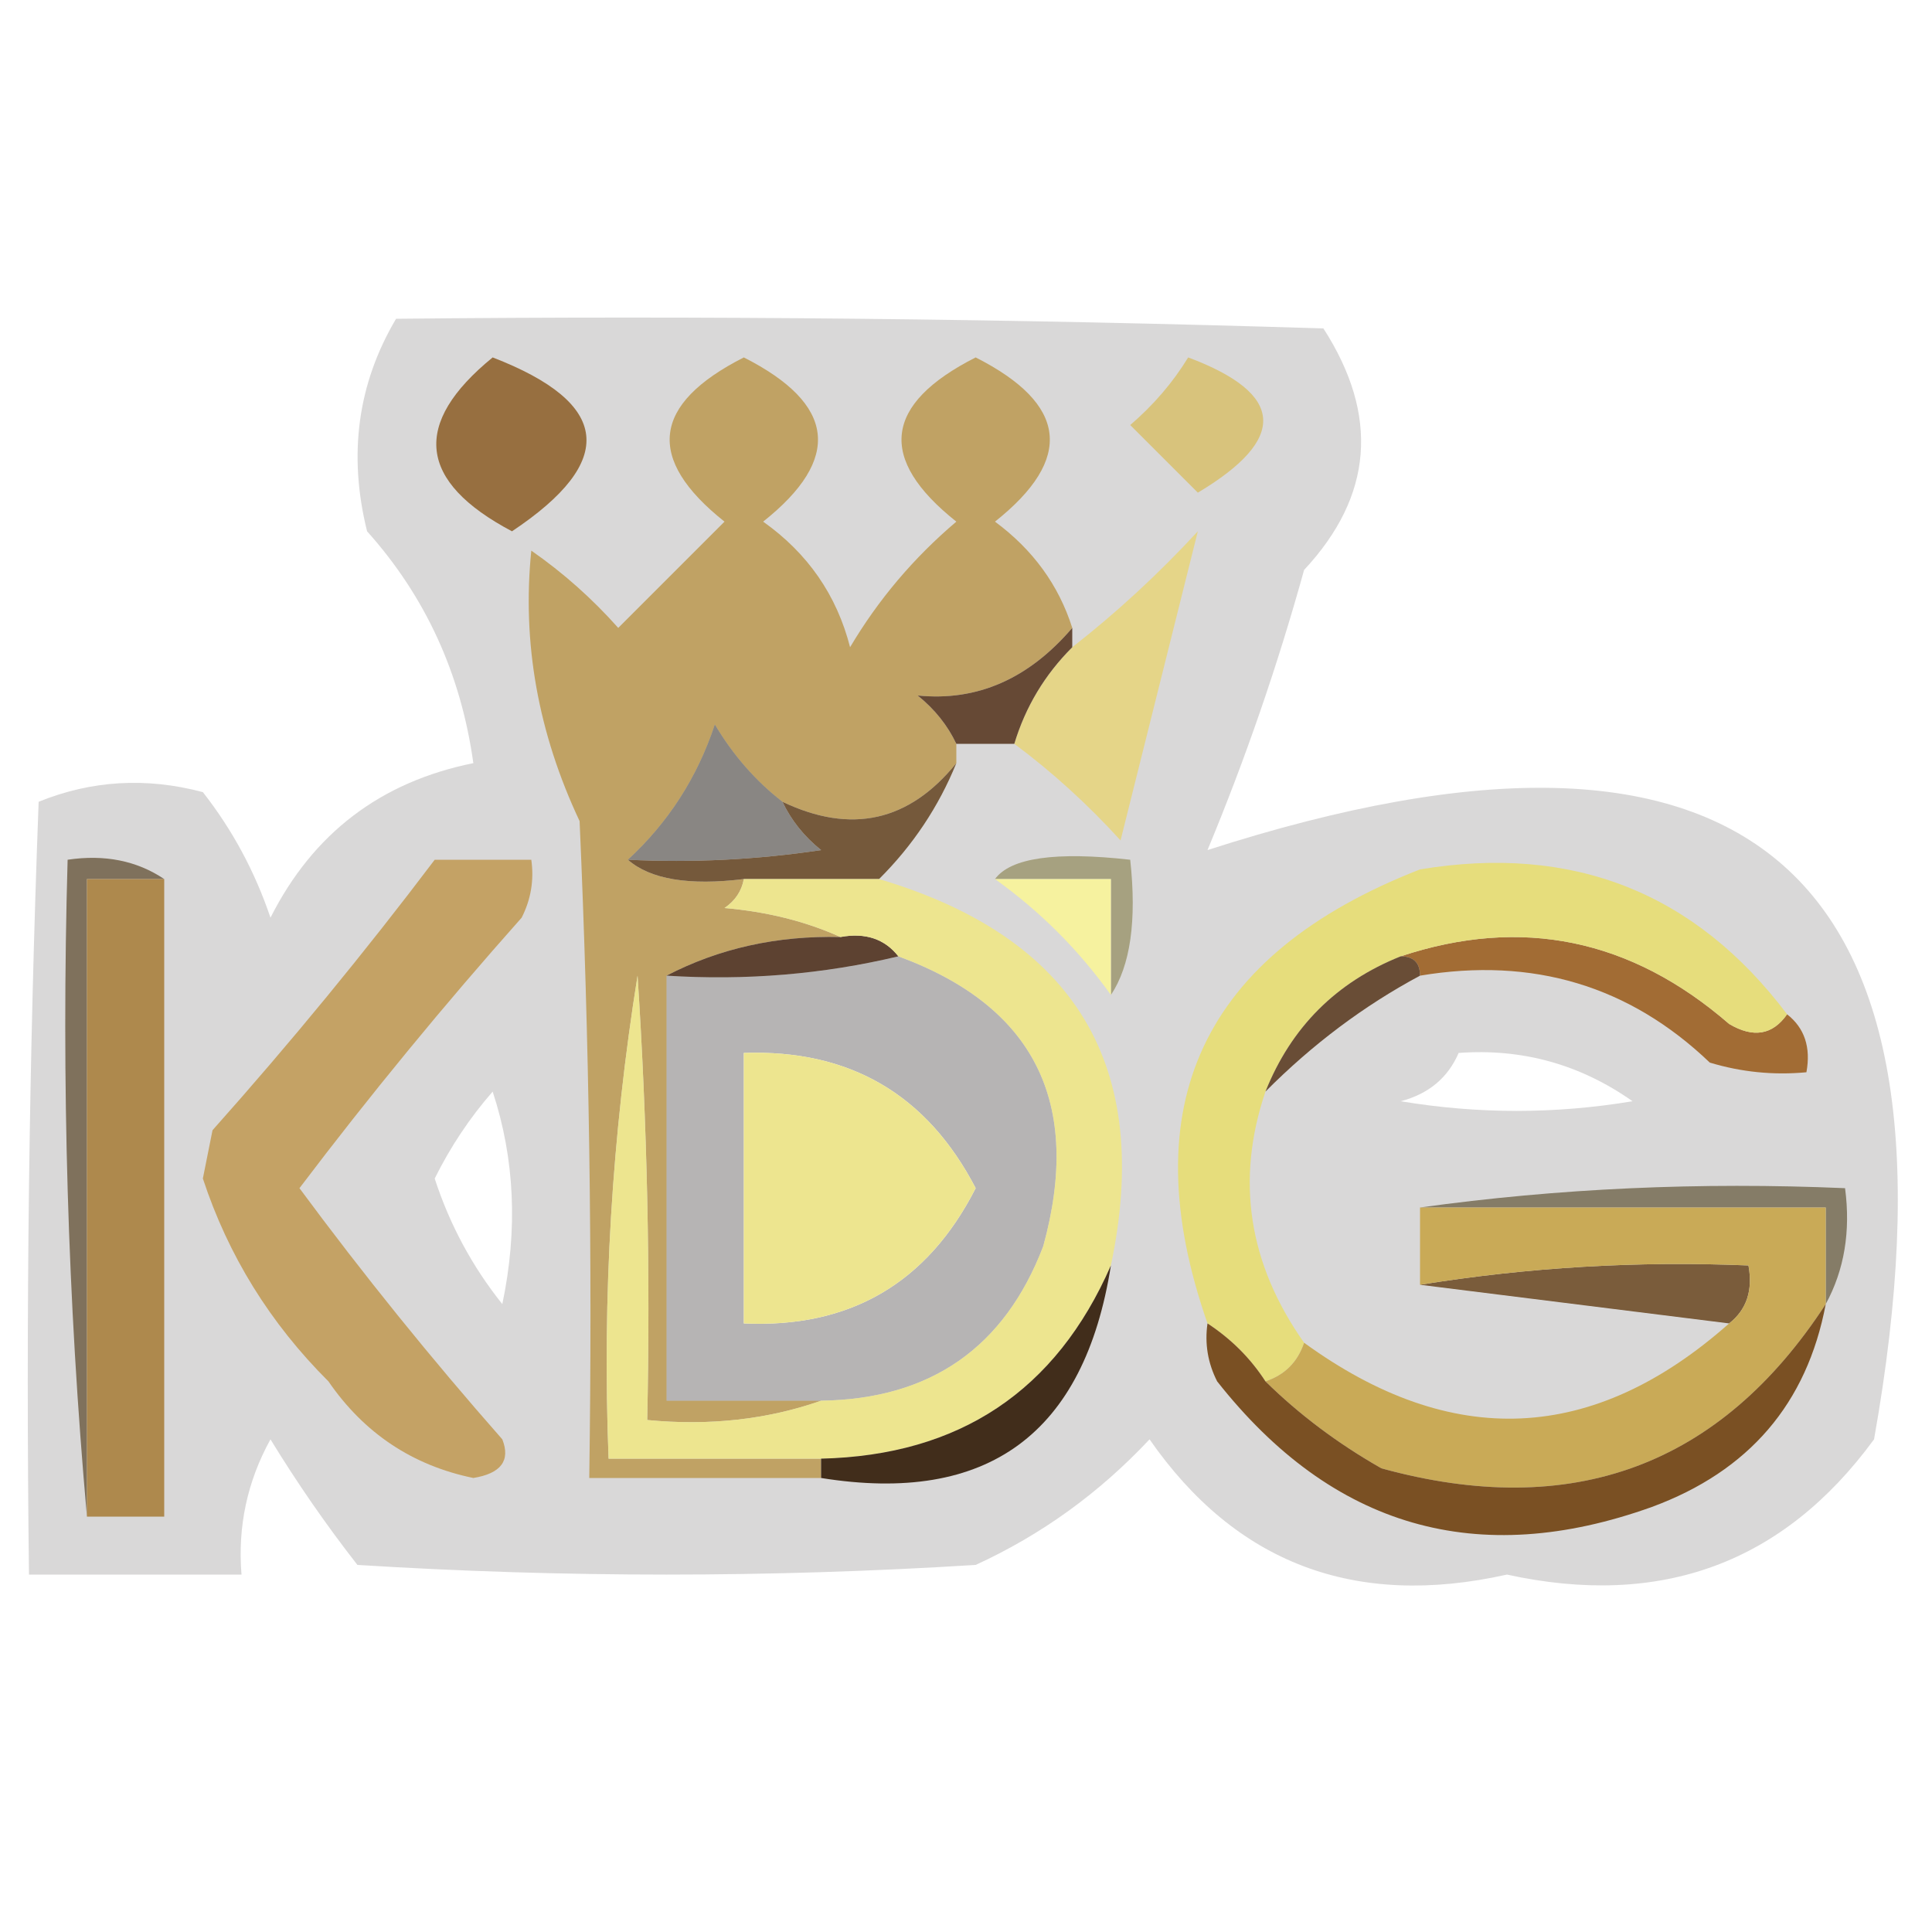 <?xml version="1.0" encoding="UTF-8"?>
<!DOCTYPE svg PUBLIC "-//W3C//DTD SVG 1.1//EN" "http://www.w3.org/Graphics/SVG/1.1/DTD/svg11.dtd">
<svg xmlns="http://www.w3.org/2000/svg" version="1.1" width="100px" height="100px" style="shape-rendering:geometricPrecision; text-rendering:geometricPrecision; image-rendering:optimizeQuality; fill-rule:evenodd; clip-rule:evenodd" xmlns:xlink="http://www.w3.org/1999/xlink">
<g><path style="opacity:0.155" fill="#070403" d="M 20.5,16.5 C 36.504,16.333 52.504,16.5 68.5,17C 71.4,21.508 71.067,25.675 67.5,29.5C 66.124,34.462 64.457,39.295 62.5,44C 90.74,34.899 102.24,45.065 97,74.5C 92.31,80.911 85.977,83.245 78,81.5C 70.135,83.26 63.968,80.926 59.5,74.5C 56.898,77.277 53.898,79.444 50.5,81C 39.833,81.667 29.167,81.667 18.5,81C 16.877,78.921 15.377,76.754 14,74.5C 12.798,76.677 12.298,79.011 12.5,81.5C 8.833,81.5 5.167,81.5 1.5,81.5C 1.333,68.162 1.5,54.829 2,41.5C 4.737,40.389 7.571,40.223 10.5,41C 12.029,42.95 13.196,45.117 14,47.5C 16.198,43.137 19.698,40.47 24.5,39.5C 23.857,34.875 22.024,30.875 19,27.5C 18.013,23.525 18.513,19.858 20.5,16.5 Z M 75.5,54.5 C 78.793,54.259 81.793,55.092 84.5,57C 80.5,57.667 76.5,57.667 72.5,57C 73.942,56.623 74.942,55.79 75.5,54.5 Z M 25.5,56.5 C 26.643,59.976 26.81,63.642 26,67.5C 24.445,65.557 23.278,63.39 22.5,61C 23.315,59.357 24.315,57.857 25.5,56.5 Z M 38.5,54.5 C 43.977,54.311 47.977,56.645 50.5,61.5C 47.994,66.419 43.994,68.752 38.5,68.5C 38.5,63.833 38.5,59.167 38.5,54.5 Z"/></g>
<g><path style="opacity:1" fill="#976f40" d="M 25.5,18.5 C 31.622,20.865 31.956,23.865 26.5,27.5C 21.634,24.927 21.301,21.927 25.5,18.5 Z"/></g>
<g><path style="opacity:1" fill="#d8c37c" d="M 61.5,18.5 C 66.505,20.376 66.672,22.709 62,25.5C 60.833,24.333 59.667,23.167 58.5,22C 59.71,20.961 60.71,19.794 61.5,18.5 Z"/></g>
<g><path style="opacity:1" fill="#c0a264" d="M 55.5,32.5 C 53.24,35.143 50.574,36.309 47.5,36C 48.38,36.708 49.047,37.542 49.5,38.5C 49.5,38.833 49.5,39.167 49.5,39.5C 47.053,42.528 44.053,43.194 40.5,41.5C 39.115,40.426 37.949,39.093 37,37.5C 36.096,40.233 34.596,42.567 32.5,44.5C 33.659,45.514 35.659,45.847 38.5,45.5C 38.389,46.117 38.056,46.617 37.5,47C 39.708,47.191 41.708,47.691 43.5,48.5C 40.219,48.42 37.219,49.087 34.5,50.5C 34.5,57.833 34.5,65.167 34.5,72.5C 37.167,72.5 39.833,72.5 42.5,72.5C 39.713,73.477 36.713,73.81 33.5,73.5C 33.666,65.826 33.5,58.159 33,50.5C 31.67,58.773 31.17,67.107 31.5,75.5C 35.167,75.5 38.833,75.5 42.5,75.5C 42.5,75.833 42.5,76.167 42.5,76.5C 38.5,76.5 34.5,76.5 30.5,76.5C 30.666,65.162 30.5,53.828 30,42.5C 27.85,37.935 27.016,33.269 27.5,28.5C 29.149,29.648 30.649,30.981 32,32.5C 33.833,30.667 35.667,28.833 37.5,27C 33.407,23.748 33.741,20.914 38.5,18.5C 43.259,20.914 43.593,23.748 39.5,27C 41.81,28.637 43.31,30.804 44,33.5C 45.458,31.04 47.291,28.873 49.5,27C 45.407,23.748 45.741,20.914 50.5,18.5C 55.259,20.914 55.593,23.748 51.5,27C 53.464,28.451 54.797,30.284 55.5,32.5 Z"/></g>
<g><path style="opacity:1" fill="#e5d588" d="M 52.5,38.5 C 53.075,36.589 54.075,34.922 55.5,33.5C 57.797,31.706 59.963,29.706 62,27.5C 60.694,32.725 59.36,38.059 58,43.5C 56.296,41.627 54.463,39.96 52.5,38.5 Z"/></g>
<g><path style="opacity:0.992" fill="#654834" d="M 55.5,32.5 C 55.5,32.833 55.5,33.167 55.5,33.5C 54.075,34.922 53.075,36.589 52.5,38.5C 51.5,38.5 50.5,38.5 49.5,38.5C 49.047,37.542 48.38,36.708 47.5,36C 50.574,36.309 53.24,35.143 55.5,32.5 Z"/></g>
<g><path style="opacity:0.412" fill="#18120c" d="M 40.5,41.5 C 40.953,42.458 41.62,43.292 42.5,44C 39.183,44.498 35.85,44.665 32.5,44.5C 34.596,42.567 36.096,40.233 37,37.5C 37.949,39.093 39.115,40.426 40.5,41.5 Z"/></g>
<g><path style="opacity:1" fill="#75593b" d="M 49.5,39.5 C 48.585,41.754 47.252,43.754 45.5,45.5C 43.167,45.5 40.833,45.5 38.5,45.5C 35.659,45.847 33.659,45.514 32.5,44.5C 35.85,44.665 39.183,44.498 42.5,44C 41.62,43.292 40.953,42.458 40.5,41.5C 44.053,43.194 47.053,42.528 49.5,39.5 Z"/></g>
<g><path style="opacity:0.694" fill="#584426" d="M 8.5,45.5 C 7.167,45.5 5.833,45.5 4.5,45.5C 4.5,56.5 4.5,67.5 4.5,78.5C 3.505,67.346 3.172,56.012 3.5,44.5C 5.415,44.215 7.081,44.549 8.5,45.5 Z"/></g>
<g><path style="opacity:0.677" fill="#8e8858" d="M 57.5,51.5 C 57.5,49.5 57.5,47.5 57.5,45.5C 55.5,45.5 53.5,45.5 51.5,45.5C 52.305,44.4 54.638,44.066 58.5,44.5C 58.843,47.653 58.51,49.987 57.5,51.5 Z"/></g>
<g><path style="opacity:1" fill="#f6f29f" d="M 51.5,45.5 C 53.5,45.5 55.5,45.5 57.5,45.5C 57.5,47.5 57.5,49.5 57.5,51.5C 55.833,49.167 53.833,47.167 51.5,45.5 Z"/></g>
<g><path style="opacity:0.973" fill="#5b3f2e" d="M 43.5,48.5 C 44.791,48.263 45.791,48.596 46.5,49.5C 42.6,50.43 38.6,50.763 34.5,50.5C 37.219,49.087 40.219,48.42 43.5,48.5 Z"/></g>
<g><path style="opacity:1" fill="#a26c34" d="M 72.5,49.5 C 78.751,47.425 84.417,48.591 89.5,53C 90.749,53.74 91.749,53.574 92.5,52.5C 93.404,53.209 93.737,54.209 93.5,55.5C 91.801,55.66 90.134,55.493 88.5,55C 84.343,51.023 79.343,49.523 73.5,50.5C 73.5,49.833 73.167,49.5 72.5,49.5 Z"/></g>
<g><path style="opacity:0.167" fill="#060403" d="M 46.5,49.5 C 53.538,52.08 56.038,57.08 54,64.5C 51.995,69.755 48.161,72.422 42.5,72.5C 39.833,72.5 37.167,72.5 34.5,72.5C 34.5,65.167 34.5,57.833 34.5,50.5C 38.6,50.763 42.6,50.43 46.5,49.5 Z M 38.5,54.5 C 38.5,59.167 38.5,63.833 38.5,68.5C 43.994,68.752 47.994,66.419 50.5,61.5C 47.977,56.645 43.977,54.311 38.5,54.5 Z"/></g>
<g><path style="opacity:0.995" fill="#ae894d" d="M 8.5,45.5 C 8.5,56.5 8.5,67.5 8.5,78.5C 7.167,78.5 5.833,78.5 4.5,78.5C 4.5,67.5 4.5,56.5 4.5,45.5C 5.833,45.5 7.167,45.5 8.5,45.5 Z"/></g>
<g><path style="opacity:1" fill="#e6dd7c" d="M 92.5,52.5 C 91.749,53.574 90.749,53.74 89.5,53C 84.417,48.591 78.751,47.425 72.5,49.5C 69.167,50.833 66.833,53.167 65.5,56.5C 63.95,61.078 64.616,65.412 67.5,69.5C 67.167,70.5 66.5,71.167 65.5,71.5C 64.728,70.306 63.728,69.306 62.5,68.5C 58.567,57.23 62.234,49.397 73.5,45C 81.407,43.688 87.74,46.188 92.5,52.5 Z"/></g>
<g><path style="opacity:0.875" fill="#59391f" d="M 72.5,49.5 C 73.167,49.5 73.5,49.833 73.5,50.5C 70.596,52.055 67.93,54.055 65.5,56.5C 66.833,53.167 69.167,50.833 72.5,49.5 Z"/></g>
<g><path style="opacity:1" fill="#c4a265" d="M 22.5,44.5 C 24.167,44.5 25.833,44.5 27.5,44.5C 27.649,45.552 27.483,46.552 27,47.5C 22.978,52.021 19.144,56.688 15.5,61.5C 18.81,65.978 22.31,70.311 26,74.5C 26.432,75.6 25.932,76.267 24.5,76.5C 21.345,75.85 18.845,74.183 17,71.5C 13.981,68.491 11.814,64.991 10.5,61C 10.667,60.167 10.833,59.333 11,58.5C 15.046,53.96 18.879,49.293 22.5,44.5 Z"/></g>
<g><path style="opacity:0.62" fill="#514422" d="M 73.5,62.5 C 80.648,61.508 87.981,61.175 95.5,61.5C 95.795,63.735 95.461,65.735 94.5,67.5C 94.5,65.833 94.5,64.167 94.5,62.5C 87.5,62.5 80.5,62.5 73.5,62.5 Z"/></g>
<g><path style="opacity:1" fill="#ede58f" d="M 38.5,45.5 C 40.833,45.5 43.167,45.5 45.5,45.5C 55.674,48.521 59.674,55.188 57.5,65.5C 54.66,71.997 49.66,75.331 42.5,75.5C 38.833,75.5 35.167,75.5 31.5,75.5C 31.17,67.107 31.67,58.773 33,50.5C 33.5,58.159 33.666,65.826 33.5,73.5C 36.713,73.81 39.713,73.477 42.5,72.5C 48.161,72.422 51.995,69.755 54,64.5C 56.038,57.08 53.538,52.08 46.5,49.5C 45.791,48.596 44.791,48.263 43.5,48.5C 41.708,47.691 39.708,47.191 37.5,47C 38.056,46.617 38.389,46.117 38.5,45.5 Z M 38.5,54.5 C 38.5,59.167 38.5,63.833 38.5,68.5C 43.994,68.752 47.994,66.419 50.5,61.5C 47.977,56.645 43.977,54.311 38.5,54.5 Z"/></g>
<g><path style="opacity:0.84" fill="#69451e" d="M 89.5,68.5 C 84.167,67.833 78.833,67.167 73.5,66.5C 79.106,65.593 84.773,65.26 90.5,65.5C 90.737,66.791 90.404,67.791 89.5,68.5 Z"/></g>
<g><path style="opacity:1" fill="#c9aa57" d="M 73.5,62.5 C 80.5,62.5 87.5,62.5 94.5,62.5C 94.5,64.167 94.5,65.833 94.5,67.5C 89.042,75.882 81.375,78.715 71.5,76C 69.253,74.722 67.253,73.222 65.5,71.5C 66.5,71.167 67.167,70.5 67.5,69.5C 75.146,75.056 82.479,74.722 89.5,68.5C 90.404,67.791 90.737,66.791 90.5,65.5C 84.773,65.26 79.106,65.593 73.5,66.5C 73.5,65.167 73.5,63.833 73.5,62.5 Z"/></g>
<g><path style="opacity:1" fill="#412d1b" d="M 57.5,65.5 C 56.122,74.221 51.122,77.888 42.5,76.5C 42.5,76.167 42.5,75.833 42.5,75.5C 49.66,75.331 54.66,71.997 57.5,65.5 Z"/></g>
<g><path style="opacity:0.995" fill="#7a5023" d="M 94.5,67.5 C 93.527,72.647 90.527,76.147 85.5,78C 76.468,81.239 68.968,79.072 63,71.5C 62.517,70.552 62.35,69.552 62.5,68.5C 63.728,69.306 64.728,70.306 65.5,71.5C 67.253,73.222 69.253,74.722 71.5,76C 81.375,78.715 89.042,75.882 94.5,67.5 Z"/></g>
</svg>
